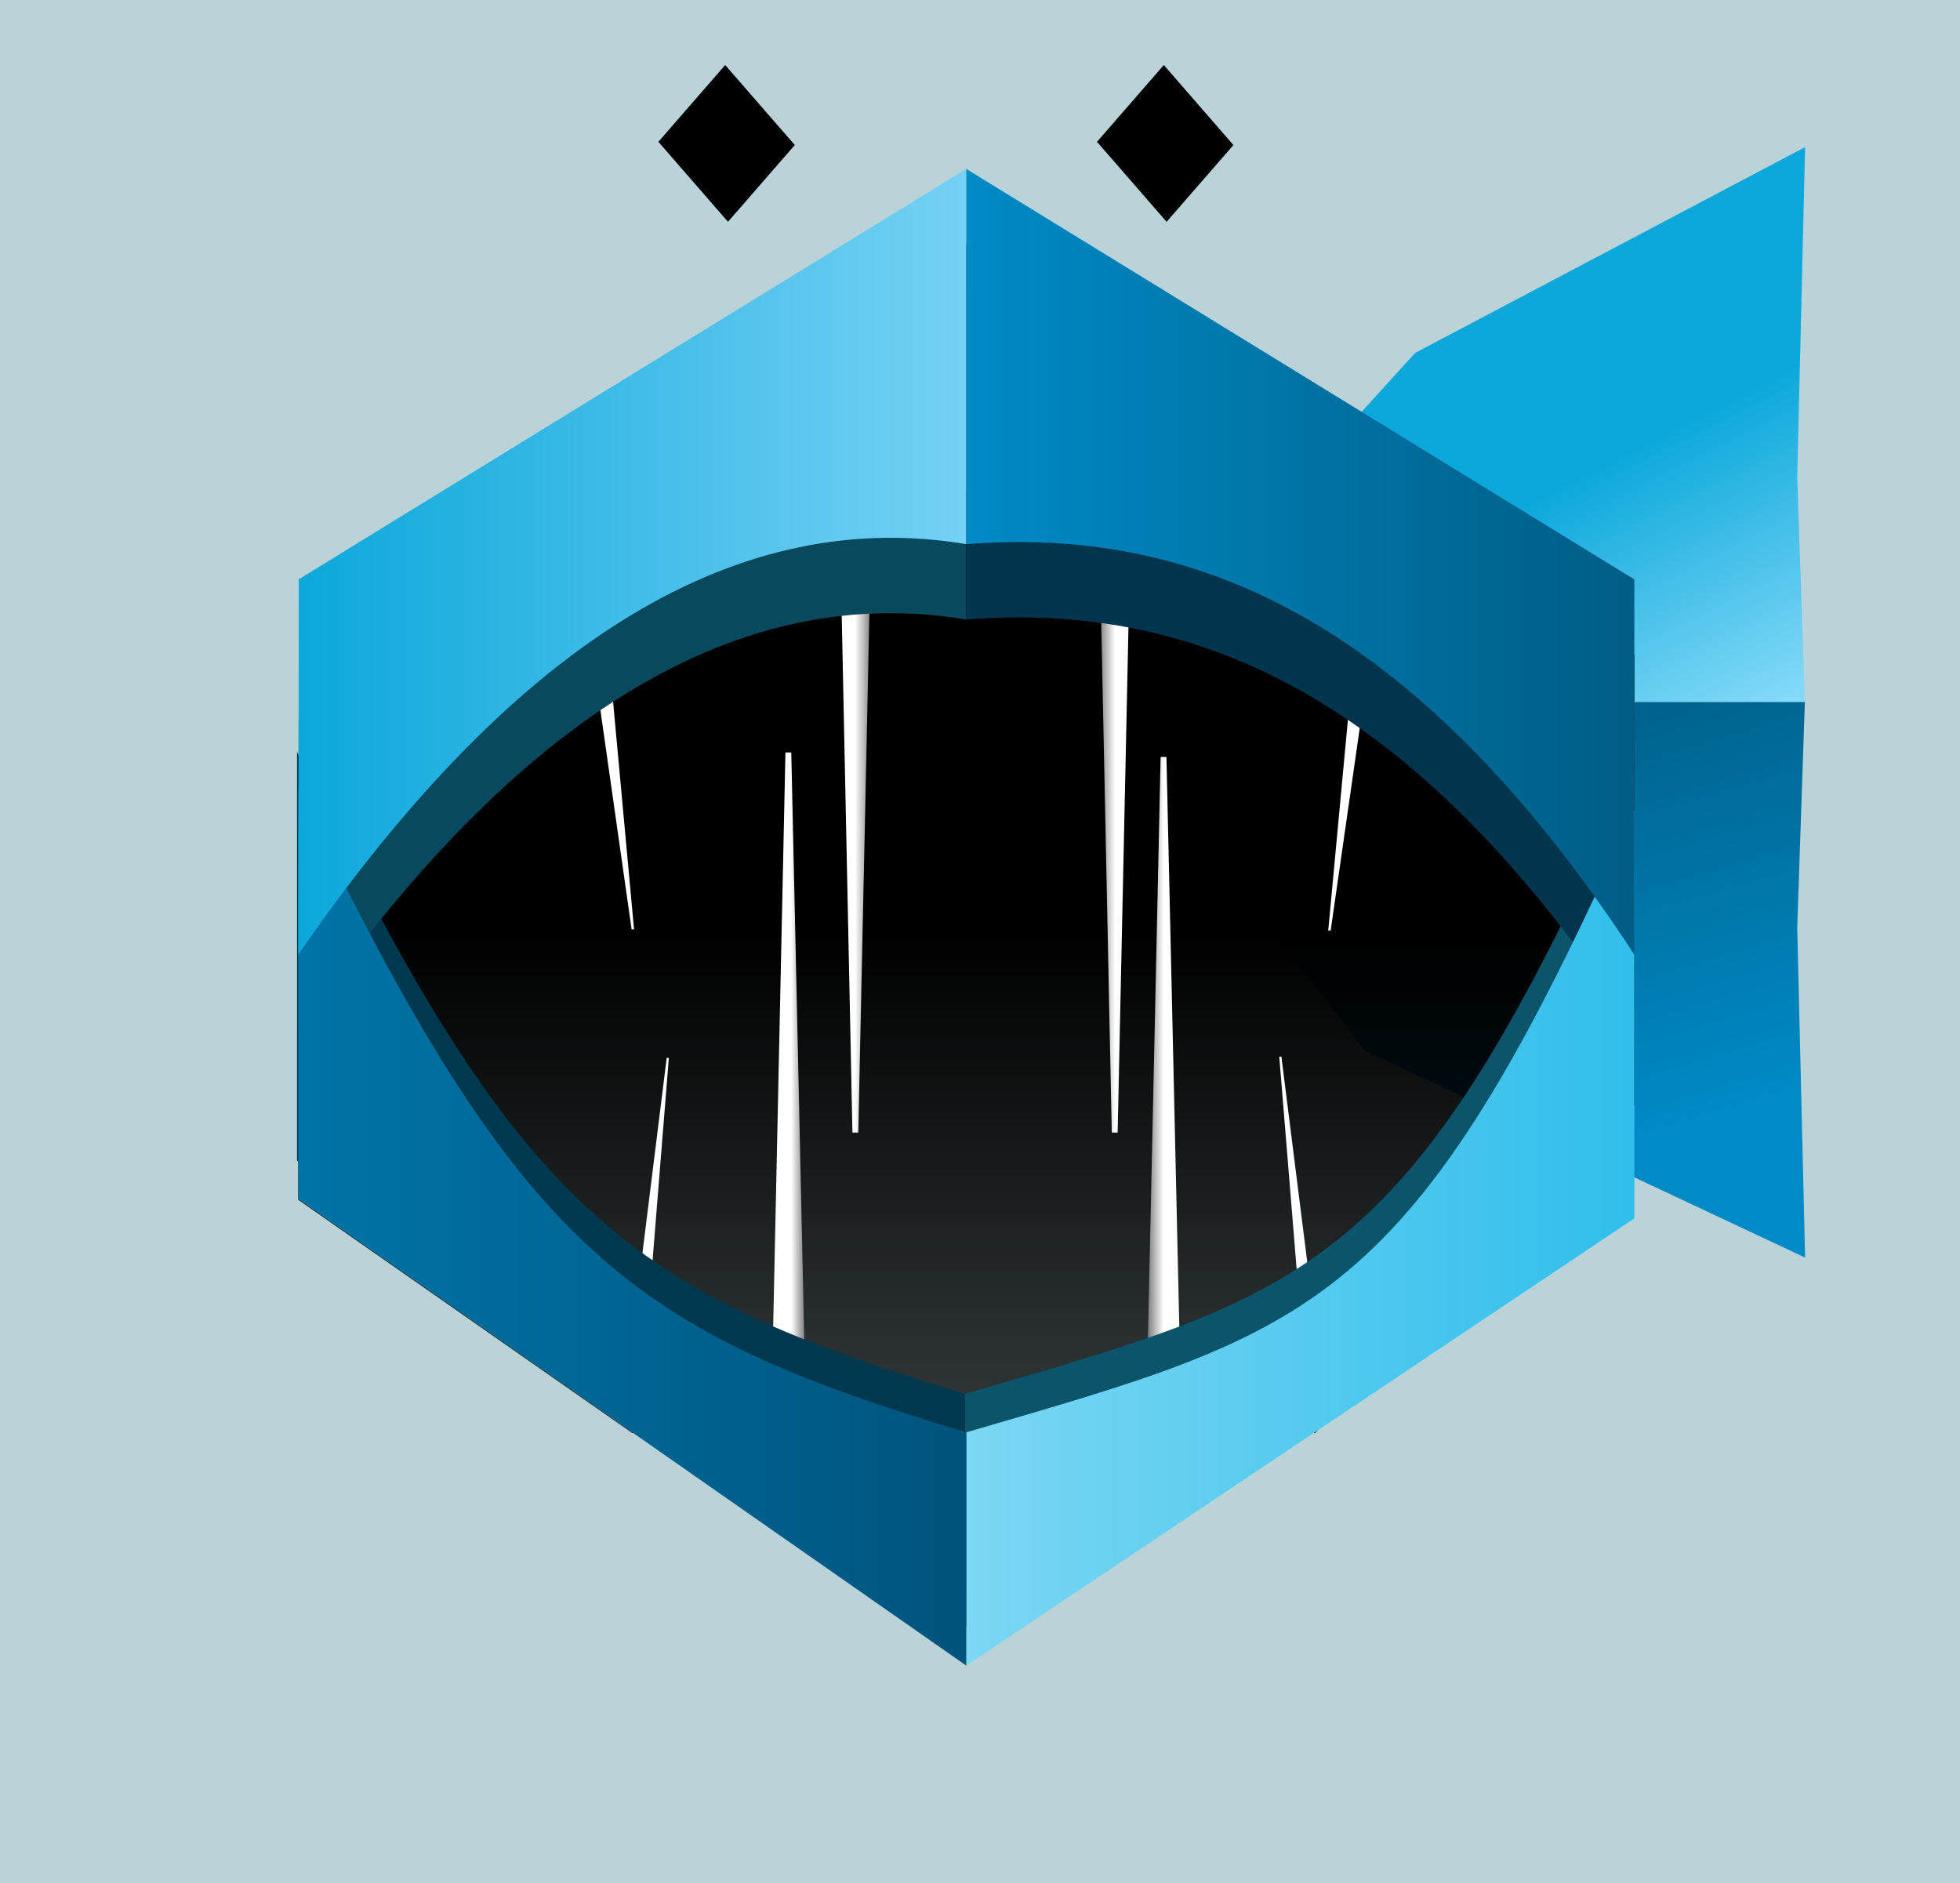 <?xml version="1.0" encoding="UTF-8" standalone="no"?>
<!-- Created with Inkscape (http://www.inkscape.org/) -->

<svg
   width="228.709mm"
   height="219.781mm"
   viewBox="0 0 228.709 219.781"
   version="1.1"
   id="svg1"
   inkscape:version="1.4 (e7c3feb100, 2024-10-09)"
   sodipodi:docname="fangtooth.svg"
   xmlns:inkscape="http://www.inkscape.org/namespaces/inkscape"
   xmlns:sodipodi="http://sodipodi.sourceforge.net/DTD/sodipodi-0.dtd"
   xmlns:xlink="http://www.w3.org/1999/xlink"
   xmlns="http://www.w3.org/2000/svg"
   xmlns:svg="http://www.w3.org/2000/svg">
  <sodipodi:namedview
     id="namedview1"
     pagecolor="#505050"
     bordercolor="#ffffff"
     borderopacity="1"
     inkscape:showpageshadow="0"
     inkscape:pageopacity="0"
     inkscape:pagecheckerboard="1"
     inkscape:deskcolor="#505050"
     inkscape:document-units="mm"
     showguides="true"
     inkscape:zoom="0.5"
     inkscape:cx="554"
     inkscape:cy="89"
     inkscape:window-width="1919"
     inkscape:window-height="1104"
     inkscape:window-x="0"
     inkscape:window-y="0"
     inkscape:window-maximized="0"
     inkscape:current-layer="layer1">
    <sodipodi:guide
       position="112.753,129.763"
       orientation="1,0"
       id="guide2"
       inkscape:locked="false" />
    <sodipodi:guide
       position="153.384,203.885"
       orientation="0,-1"
       id="guide3"
       inkscape:locked="false" />
    <sodipodi:guide
       position="105.237,129.76"
       orientation="0,-1"
       id="guide4"
       inkscape:locked="false" />
    <sodipodi:guide
       position="98.339,216.457"
       orientation="0,-1"
       id="guide5"
       inkscape:locked="false" />
    <sodipodi:guide
       position="73.774,201.616"
       orientation="1,0"
       id="guide6"
       inkscape:locked="false" />
    <sodipodi:guide
       position="153.459,183.25"
       orientation="1,0"
       id="guide7"
       inkscape:locked="false" />
    <sodipodi:guide
       position="159.527,187.756"
       orientation="0,-1"
       id="guide8"
       inkscape:locked="false" />
    <sodipodi:guide
       position="81.839,164.844"
       orientation="0,-1"
       id="guide9"
       inkscape:locked="false" />
    <sodipodi:guide
       position="104.946,171.094"
       orientation="0,-1"
       id="guide10"
       inkscape:locked="false" />
    <sodipodi:guide
       position="44.065,184.756"
       orientation="0,-1"
       id="guide11"
       inkscape:locked="false" />
    <sodipodi:guide
       position="159.746,220.564"
       orientation="0,-1"
       id="guide12"
       inkscape:locked="false" />
    <sodipodi:guide
       position="65.347,255.357"
       orientation="0,-1"
       id="guide13"
       inkscape:locked="false" />
    <sodipodi:guide
       position="153.459,141.538"
       orientation="0,-1"
       id="guide14"
       inkscape:locked="false" />
    <sodipodi:guide
       position="89.776,101.167"
       orientation="0,-1"
       id="guide15"
       inkscape:locked="false" />
  </sodipodi:namedview>
  <defs
     id="defs1">
    <linearGradient
       id="linearGradient37"
       inkscape:collect="always">
      <stop
         style="stop-color:#005d85;stop-opacity:1;"
         offset="0"
         id="stop37" />
      <stop
         style="stop-color:#008ac6;stop-opacity:1;"
         offset="1"
         id="stop38" />
    </linearGradient>
    <linearGradient
       id="linearGradient34"
       inkscape:collect="always">
      <stop
         style="stop-color:#0ca8db;stop-opacity:1;"
         offset="0"
         id="stop34" />
      <stop
         style="stop-color:#82d9f8;stop-opacity:1;"
         offset="1"
         id="stop35" />
    </linearGradient>
    <linearGradient
       id="linearGradient32"
       inkscape:collect="always">
      <stop
         style="stop-color:#616161;stop-opacity:1;"
         offset="0"
         id="stop32" />
      <stop
         style="stop-color:#ffffff;stop-opacity:1;"
         offset="0.495"
         id="stop33" />
    </linearGradient>
    <linearGradient
       id="linearGradient30"
       inkscape:collect="always">
      <stop
         style="stop-color:#616161;stop-opacity:1;"
         offset="0"
         id="stop30" />
      <stop
         style="stop-color:#ffffff;stop-opacity:1;"
         offset="0.504"
         id="stop31" />
    </linearGradient>
    <linearGradient
       id="linearGradient28"
       inkscape:collect="always">
      <stop
         style="stop-color:#ffffff;stop-opacity:1;"
         offset="0.483"
         id="stop28" />
      <stop
         style="stop-color:#616161;stop-opacity:1;"
         offset="1"
         id="stop29" />
    </linearGradient>
    <linearGradient
       id="linearGradient26"
       inkscape:collect="always">
      <stop
         style="stop-color:#ffffff;stop-opacity:1;"
         offset="0.569"
         id="stop26" />
      <stop
         style="stop-color:#616161;stop-opacity:1;"
         offset="1"
         id="stop27" />
    </linearGradient>
    <linearGradient
       id="linearGradient23"
       inkscape:collect="always">
      <stop
         style="stop-color:#7cd7f3;stop-opacity:1;"
         offset="0"
         id="stop23" />
      <stop
         style="stop-color:#30beec;stop-opacity:1;"
         offset="1"
         id="stop24" />
    </linearGradient>
    <linearGradient
       id="linearGradient21"
       inkscape:collect="always">
      <stop
         style="stop-color:#0074a7;stop-opacity:1;"
         offset="0"
         id="stop21" />
      <stop
         style="stop-color:#00547d;stop-opacity:1;"
         offset="1"
         id="stop22" />
    </linearGradient>
    <linearGradient
       id="linearGradient18"
       inkscape:collect="always">
      <stop
         style="stop-color:#0ca8db;stop-opacity:1;"
         offset="0"
         id="stop18" />
      <stop
         style="stop-color:#76d1f5;stop-opacity:1;"
         offset="1"
         id="stop19" />
    </linearGradient>
    <linearGradient
       id="linearGradient16"
       inkscape:collect="always">
      <stop
         style="stop-color:#008ac6;stop-opacity:1;"
         offset="0"
         id="stop16" />
      <stop
         style="stop-color:#005d85;stop-opacity:1;"
         offset="1"
         id="stop17" />
    </linearGradient>
    <linearGradient
       id="linearGradient14"
       inkscape:collect="always">
      <stop
         style="stop-color:#000000;stop-opacity:1;"
         offset="0"
         id="stop14" />
      <stop
         style="stop-color:#000000;stop-opacity:0.729;"
         offset="1"
         id="stop15" />
    </linearGradient>
    <linearGradient
       inkscape:collect="always"
       xlink:href="#linearGradient14"
       id="linearGradient15"
       x1="155.898"
       y1="251.946"
       x2="155.898"
       y2="309.942"
       gradientUnits="userSpaceOnUse" />
    <linearGradient
       inkscape:collect="always"
       xlink:href="#linearGradient16"
       id="linearGradient17"
       x1="155.898"
       y1="217.503"
       x2="233.854"
       y2="217.503"
       gradientUnits="userSpaceOnUse" />
    <linearGradient
       inkscape:collect="always"
       xlink:href="#linearGradient18"
       id="linearGradient19"
       x1="77.942"
       y1="217.503"
       x2="155.898"
       y2="217.503"
       gradientUnits="userSpaceOnUse" />
    <linearGradient
       inkscape:collect="always"
       xlink:href="#linearGradient21"
       id="linearGradient22"
       x1="95.263"
       y1="247.471"
       x2="173.218"
       y2="247.471"
       gradientUnits="userSpaceOnUse" />
    <linearGradient
       inkscape:collect="always"
       xlink:href="#linearGradient23"
       id="linearGradient24"
       x1="99.606"
       y1="270.796"
       x2="177.562"
       y2="270.796"
       gradientUnits="userSpaceOnUse" />
    <linearGradient
       inkscape:collect="always"
       xlink:href="#linearGradient26"
       id="linearGradient27"
       x1="132.92"
       y1="274.408"
       x2="137.418"
       y2="274.408"
       gradientUnits="userSpaceOnUse" />
    <linearGradient
       inkscape:collect="always"
       xlink:href="#linearGradient28"
       id="linearGradient29"
       x1="140.732"
       y1="229.601"
       x2="145.23"
       y2="229.601"
       gradientUnits="userSpaceOnUse" />
    <linearGradient
       inkscape:collect="always"
       xlink:href="#linearGradient30"
       id="linearGradient31"
       x1="170.996"
       y1="229.601"
       x2="175.494"
       y2="229.601"
       gradientUnits="userSpaceOnUse" />
    <linearGradient
       inkscape:collect="always"
       xlink:href="#linearGradient32"
       id="linearGradient33"
       x1="176.699"
       y1="274.1"
       x2="181.197"
       y2="274.1"
       gradientUnits="userSpaceOnUse" />
    <linearGradient
       inkscape:collect="always"
       xlink:href="#linearGradient34"
       id="linearGradient35"
       x1="30.827"
       y1="288.09"
       x2="43.381"
       y2="312.858"
       gradientUnits="userSpaceOnUse" />
    <linearGradient
       inkscape:collect="always"
       xlink:href="#linearGradient37"
       id="linearGradient38"
       x1="12.523"
       y1="312.835"
       x2="25.321"
       y2="356.086"
       gradientUnits="userSpaceOnUse" />
  </defs>
  <g
     inkscape:label="Layer 1"
     inkscape:groupmode="layer"
     id="layer1"
     transform="translate(0,-34.424)">
    <rect
       style="opacity:1;fill:#bad3d8;fill-opacity:1;stroke-width:0.265"
       id="rect33"
       width="228.709"
       height="219.781"
       x="0"
       y="34.424"
       inkscape:label="background" />
    <g
       id="g25-3"
       transform="translate(13.147,-105.778)"
       style="display:inline"
       inkscape:label="truenas">
      <g
         id="g25"
         transform="translate(-56.292,-2.5)"
         inkscape:label="fangtooth icon">
        <g
           id="g38"
           inkscape:label="fin"
           transform="matrix(1.219,0,0,1.219,197.221,-156.681)">
          <path
             id="rect34"
             style="opacity:1;fill:url(#linearGradient35);stroke-width:0.265"
             d="m 46.398,259.679 -0.754,31.586 0.73,21.547 -67.702,0.045 30.389,-33.472 z"
             sodipodi:nodetypes="cccccc" />
          <path
             id="rect34-6"
             style="fill:url(#linearGradient38);fill-opacity:1;stroke-width:0.265"
             d="M 4.244,346.181 46.398,365.991 45.644,334.405 46.374,312.812 H -21.328 Z"
             sodipodi:nodetypes="cccccc" />
        </g>
        <path
           d="m 155.891,309.939 -38.973,0.003 -38.976,-27.227 0.066,-63.578 77.883,-19.203 77.962,19.215 v 52.5 l -37.25,38.293 z"
           style="display:inline;fill:url(#linearGradient15);fill-opacity:1;stroke-width:4.306"
           id="path1-3-2-7-2-6-5"
           sodipodi:nodetypes="ccccccccc"
           inkscape:label="inside mouth" />
        <g
           id="g33"
           inkscape:label="bottom middle fangs">
          <path
             id="rect15-5"
             style="display:inline;fill:url(#linearGradient27);stroke-width:0.239"
             d="m 134.797,230.515 0.681,0.003 1.941,87.783 h -4.498 z"
             sodipodi:nodetypes="ccccc" />
          <path
             id="rect15"
             style="display:inline;opacity:1;fill:url(#linearGradient33);stroke-width:0.237"
             d="m 178.575,231.044 0.681,0.003 1.941,86.109 h -4.498 z"
             sodipodi:nodetypes="ccccc" />
        </g>
        <g
           id="g14-1"
           inkscape:label="bottom outer"
           transform="matrix(-0.816,0.024,-0.016,-0.785,288.609,466.612)"
           style="display:inline">
          <path
             id="rect15-5-9"
             style="display:inline;fill:#ffffff;stroke-width:0.087"
             d="m 121.155,266.316 -0.248,-0.025 -3.988,31.873 1.637,0.168 z"
             sodipodi:nodetypes="ccccc"
             transform="matrix(-1.225,-0.038,0.024,-1.274,342.065,605.359)" />
          <path
             id="rect15-5-9-8"
             style="display:inline;fill:#ffffff;stroke-width:0.087"
             d="m 192.368,266.148 0.248,-0.025 3.988,31.873 -1.637,0.168 z"
             sodipodi:nodetypes="ccccc"
             transform="matrix(-1.225,-0.038,0.024,-1.274,342.065,605.359)" />
        </g>
        <g
           id="g26"
           inkscape:label="top outer"
           transform="matrix(-0.928,-0.024,-0.018,0.781,307.475,51.737)"
           style="display:inline">
          <path
             id="path24"
             style="display:inline;fill:#ffffff;stroke-width:0.087"
             d="m 121.155,266.316 -0.248,-0.025 -3.988,31.873 1.637,0.168 z"
             sodipodi:nodetypes="ccccc"
             transform="matrix(-1.225,-0.038,0.024,-1.274,342.065,605.359)" />
          <path
             id="path25"
             style="display:inline;fill:#ffffff;stroke-width:0.087"
             d="m 192.368,266.148 0.248,-0.025 3.988,31.873 -1.637,0.168 z"
             sodipodi:nodetypes="ccccc"
             transform="matrix(-1.225,-0.038,0.024,-1.274,342.065,605.359)" />
        </g>
        <g
           id="g14"
           inkscape:label="top fangs"
           transform="matrix(0.59,0,0,0.785,64.72,42.899)"
           style="display:inline">
          <path
             id="rect15-5-4"
             style="display:inline;fill:url(#linearGradient29);stroke-width:0.243"
             d="m 142.609,274.858 0.681,-0.003 1.941,-90.51 h -4.498 z"
             sodipodi:nodetypes="ccccc"
             transform="matrix(1.695,0,0,1.274,-109.698,-54.66)" />
          <path
             id="rect15-3"
             style="display:inline;fill:url(#linearGradient31);stroke-width:0.243"
             d="m 172.872,274.858 0.681,-0.003 1.941,-90.51 h -4.498 z"
             sodipodi:nodetypes="ccccc"
             transform="matrix(1.695,0,0,1.274,-109.698,-54.66)" />
        </g>
        <g
           id="g2-6"
           inkscape:label="bottom lip"
           transform="matrix(1,0,0,1.363,-0.137,-89.861)"
           style="display:inline">
          <path
             d="m 99.606,307.442 77.956,-38.293 v -35 c -25.985,42.987 -37.25,44.588 -77.956,53.322 z"
             style="display:inline;fill:#0a546c;fill-opacity:1;stroke-width:1.435"
             id="path1-3"
             sodipodi:nodetypes="ccccc"
             transform="translate(56.292,2.5)"
             inkscape:label="right" />
          <path
             d="M 173.218,284.942 95.263,245 v -35 c 25.997,39.865 38.976,46.332 77.956,54.971 z"
             style="display:inline;fill:#00384f;fill-opacity:1;stroke-width:1.435"
             id="path1-3-2-7-2-4-5-5-7-2"
             sodipodi:nodetypes="ccccc"
             transform="translate(-17.321,25)"
             inkscape:label="left" />
        </g>
        <g
           id="g4-5"
           inkscape:label="top lip"
           transform="matrix(1,0,0,1.251,4e-6,-55.045)"
           style="display:inline">
          <path
             d="m 155.898,180.857 -77.889,38.281 -0.066,35.012 c 25.978,-30.084 51.963,-41.759 77.956,-38.289 z"
             style="display:inline;fill:#09495e;fill-opacity:1;stroke-width:1.435"
             id="path4-0"
             sodipodi:nodetypes="ccccc" />
          <path
             d="m 155.898,180.857 77.956,38.293 v 35 c -25.985,-31.754 -51.97,-39.924 -77.956,-38.289 z"
             style="display:inline;opacity:1;fill:#00354e;fill-opacity:1;stroke-width:1.435"
             id="path5-3"
             sodipodi:nodetypes="ccccc"
             inkscape:label="right" />
        </g>
        <g
           id="g2"
           inkscape:label="bottom"
           transform="matrix(1,0,0,1.363,0,-85.376)">
          <path
             d="m 99.606,307.442 77.956,-38.293 v -35 c -25.985,42.987 -37.25,44.588 -77.956,53.322 z"
             style="display:inline;fill:url(#linearGradient24);stroke-width:1.435"
             id="path1"
             sodipodi:nodetypes="ccccc"
             transform="translate(56.292,2.5)"
             inkscape:label="right" />
          <path
             d="M 173.218,284.942 95.263,245 v -35 c 25.997,39.865 38.976,46.332 77.956,54.971 z"
             style="display:inline;fill:url(#linearGradient22);stroke-width:1.435"
             id="path1-3-2-7-2-4-5-5-7"
             sodipodi:nodetypes="ccccc"
             transform="translate(-17.321,25)"
             inkscape:label="left" />
        </g>
        <g
           id="g4"
           inkscape:label="top"
           transform="matrix(1,0,0,1.251,0,-63.839)">
          <path
             d="m 155.898,180.857 -77.889,38.281 -0.066,35.012 c 25.978,-30.084 51.963,-41.759 77.956,-38.289 z"
             style="display:inline;fill:url(#linearGradient19);stroke-width:1.435"
             id="path4"
             sodipodi:nodetypes="ccccc" />
          <path
             d="m 155.898,180.857 77.956,38.293 v 35 c -25.985,-31.754 -51.97,-39.924 -77.956,-38.289 z"
             style="display:inline;fill:url(#linearGradient17);fill-opacity:1;stroke-width:1.435"
             id="path5"
             sodipodi:nodetypes="ccccc"
             inkscape:label="right" />
        </g>
        <rect
           style="opacity:1;fill:#000000;fill-opacity:1;stroke-width:0.181"
           id="rect38"
           width="12.382"
           height="11.885"
           x="197.044"
           y="2.279"
           transform="matrix(0.656,0.754,-0.656,0.754,0,0)"
           inkscape:label="lefteye" />
      </g>
      <rect
         style="display:inline;fill:#000000;fill-opacity:1;stroke-width:0.181"
         id="rect38-1"
         width="12.382"
         height="11.885"
         x="191.493"
         y="4.517"
         transform="matrix(0.656,0.754,-0.656,0.754,0,0)"
         inkscape:label="lefteye" />
    </g>
  </g>
</svg>
